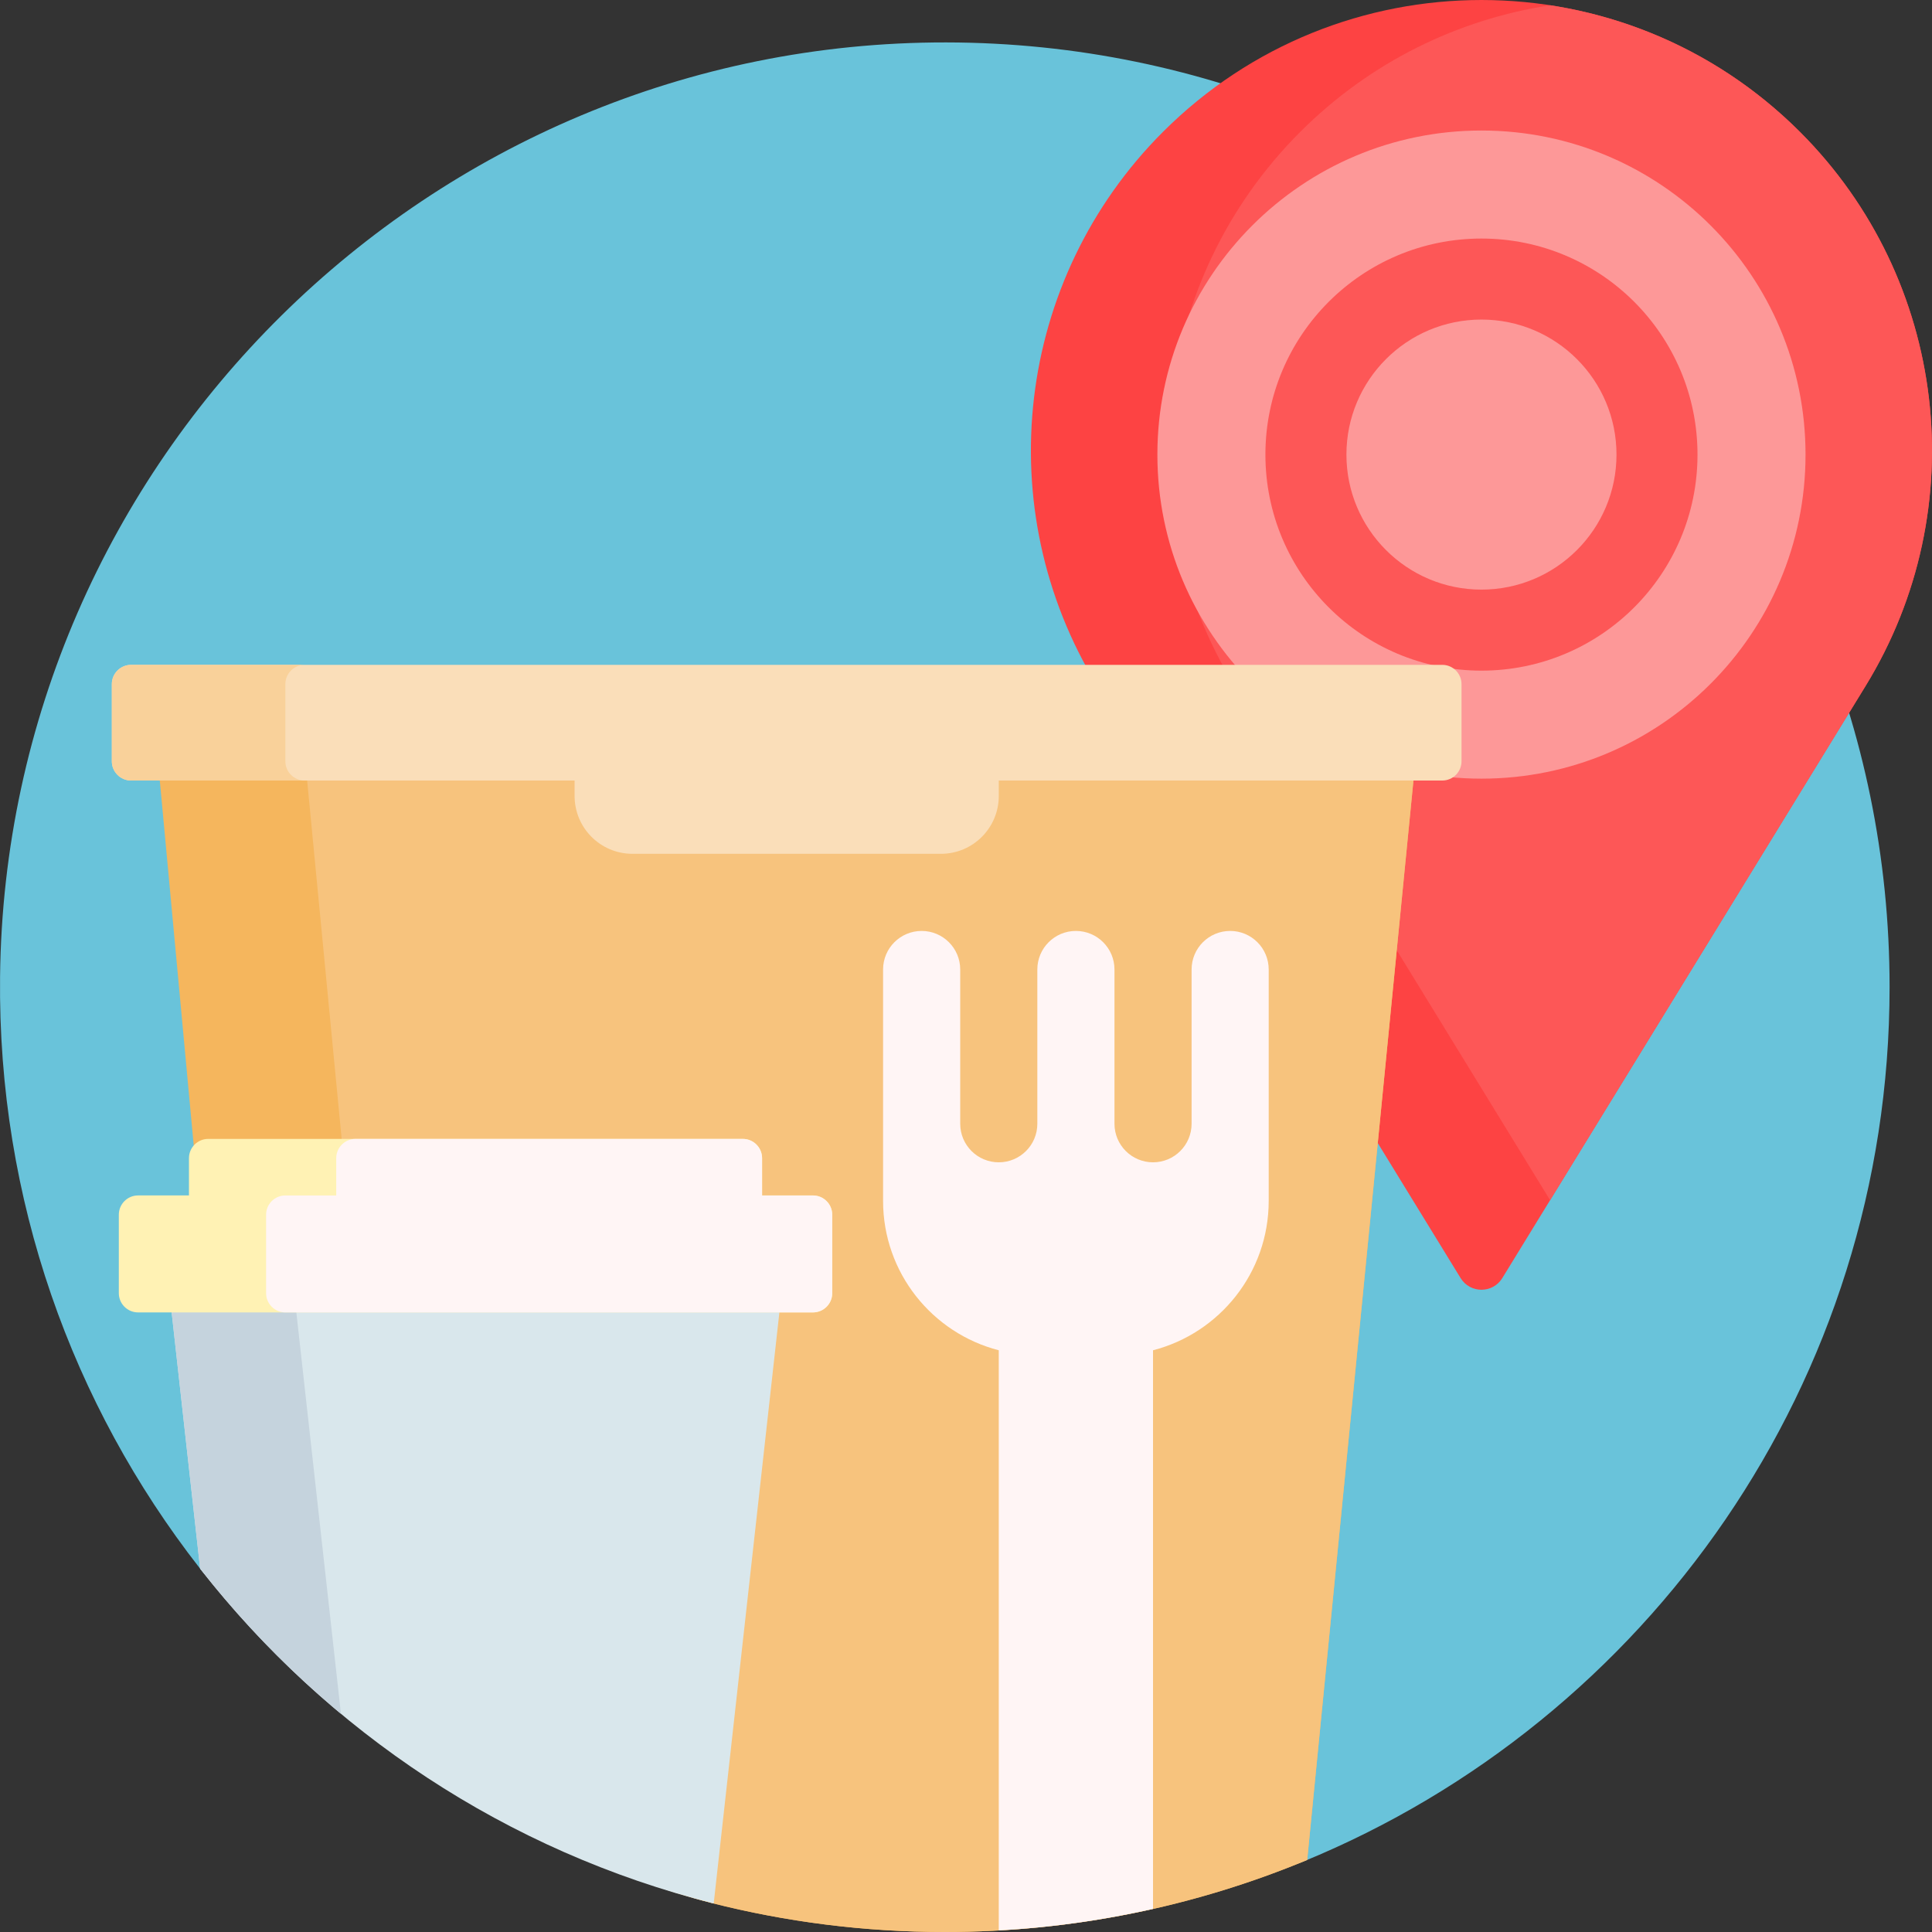 <svg height="512pt" viewBox="0 0 512 512" width="512pt" xmlns="http://www.w3.org/2000/svg"><rect x="0" y="0" width="512" height="512" fill="#333333" stroke="none"/><path d="m500.758 261.621c0 104.676-64.238 194.34-155.441 231.738-9.207 3.777-19.312-2.93-19.312-12.883 0-28.309-22.949-51.254-51.254-51.254h-193.938c-10.941 0-21.227-5.105-27.957-13.734-33.645-43.129-53.48-97.555-52.84-156.637 1.48-136.926 113.793-247.801 250.723-247.609 138.117.191 250.02 112.219 250.02 250.379zm0 0" fill="#69c3da"/><path d="m387.078 338.707-96.246-156.871c-28.883-47.074-21.711-107.812 17.344-146.863 46.625-46.629 122.223-46.629 168.852 0 39.051 39.051 46.227 99.789 17.344 146.863l-96.246 156.871c-2.531 4.121-8.52 4.121-11.047 0zm0 0" fill="#fd4343"/><path d="m410.793 318.062-83.582-136.227c-28.879-47.074-21.707-107.812 17.344-146.863 18.672-18.672 41.992-29.859 66.238-33.578 24.242 3.719 47.562 14.906 66.234 33.578 39.051 39.051 46.227 99.789 17.344 146.863zm0 0" fill="#fd5757"/><path d="m428.387 120.473c0 19.762-16.023 35.781-35.785 35.781-19.762 0-35.785-16.02-35.785-35.781 0-19.762 16.023-35.785 35.785-35.785 19.762 0 35.785 16.023 35.785 35.785zm50.098 0c0 47.43-38.453 85.879-85.883 85.879-47.43 0-85.883-38.449-85.883-85.879 0-47.434 38.453-85.883 85.883-85.883 47.43 0 85.883 38.449 85.883 85.883zm-28.629 0c0-31.621-25.633-57.254-57.254-57.254-31.621 0-57.254 25.633-57.254 57.254s25.633 57.254 57.254 57.254c31.621 0 57.254-25.633 57.254-57.254zm0 0" fill="#fd9898"/><path d="m375.152 201.023-28.727 291.875c-29.578 12.301-62.016 19.102-96.047 19.102-21.418 0-42.211-2.691-62.051-7.754-72.941-18.605-125.922-81.68-132.891-156.633l-13.629-146.59c-1.039-9.098 6.074-17.07 15.23-17.07h302.883c9.156 0 16.27 7.973 15.23 17.07zm0 0" fill="#f5b65d"/><path d="m375.152 201.023-28.727 291.875c-29.578 12.301-62.016 19.102-96.047 19.102-21.336 0-42.047-2.672-61.816-7.695-48.359-12.285-83.691-53.785-88.477-103.453l-19.25-199.828c-1.039-9.098 6.074-17.07 15.23-17.07h263.855c9.156 0 16.27 7.973 15.23 17.07zm0 0" fill="#f7c37d"/><path d="m44.09 335.203h163.855l-18.805 169.238c-54.758-13.766-102.355-45.562-136.102-88.715zm0 0" fill="#d9e7ec"/><path d="m53.039 415.727-8.949-80.523h33.043l13.223 118.98c-13.766-11.453-26.281-24.348-37.316-38.457zm0 0" fill="#c5d3dd"/><path d="m220.551 321.914v20.781c0 2.82-2.289 5.109-5.113 5.109h-178.84c-2.824 0-5.109-2.289-5.109-5.109v-20.781c0-2.82 2.285-5.109 5.109-5.109h13.48v-9.879c0-2.82 2.285-5.109 5.109-5.109h141.664c2.82 0 5.109 2.289 5.109 5.109v9.879h13.477c2.824 0 5.113 2.289 5.113 5.109zm0 0" fill="#fff2b4"/><path d="m387.32 181.301v20.441c0 2.82-2.285 5.109-5.109 5.109h-117.523v4.086c0 8.469-6.863 15.332-15.328 15.332h-81.758c-8.465 0-15.328-6.863-15.328-15.332v-4.086h-117.527c-2.82 0-5.109-2.289-5.109-5.109v-20.441c0-2.82 2.289-5.109 5.109-5.109h347.465c2.824 0 5.109 2.289 5.109 5.109zm0 0" fill="#fadeb9"/><path d="m80.734 206.852h-45.988c-2.82 0-5.109-2.289-5.109-5.109v-20.441c0-2.82 2.289-5.109 5.109-5.109h45.988c-2.82 0-5.109 2.289-5.109 5.109v20.441c0 2.82 2.289 5.109 5.109 5.109zm0 0" fill="#f9d19a"/><path d="m215.438 347.805h-139.812c-2.82 0-5.109-2.289-5.109-5.109v-20.781c0-2.82 2.289-5.109 5.109-5.109h13.48v-9.879c0-2.82 2.289-5.109 5.109-5.109h102.637c2.82 0 5.109 2.289 5.109 5.109v9.879h13.477c2.824 0 5.113 2.289 5.113 5.109v20.781c0 2.824-2.289 5.109-5.113 5.109zm110.566-101.098c-5.645 0-10.219 4.574-10.219 10.219v40.879c0 5.645-4.574 10.219-10.219 10.219-5.645 0-10.219-4.574-10.219-10.219v-40.879c0-5.645-4.578-10.219-10.223-10.219s-10.219 4.574-10.219 10.219v40.879c0 5.645-4.574 10.219-10.219 10.219s-10.219-4.574-10.219-10.219v-40.879c0-5.645-4.578-10.219-10.219-10.219-5.645 0-10.223 4.574-10.223 10.219v61.316c0 19.051 13.027 35.055 30.66 39.594v153.746c13.984-.754 27.621-2.715 40.879-5.699v-148.047c17.629-4.539 30.656-20.543 30.656-39.594v-61.316c0-5.645-4.574-10.219-10.219-10.219zm0 0" fill="#fff5f5"/></svg>